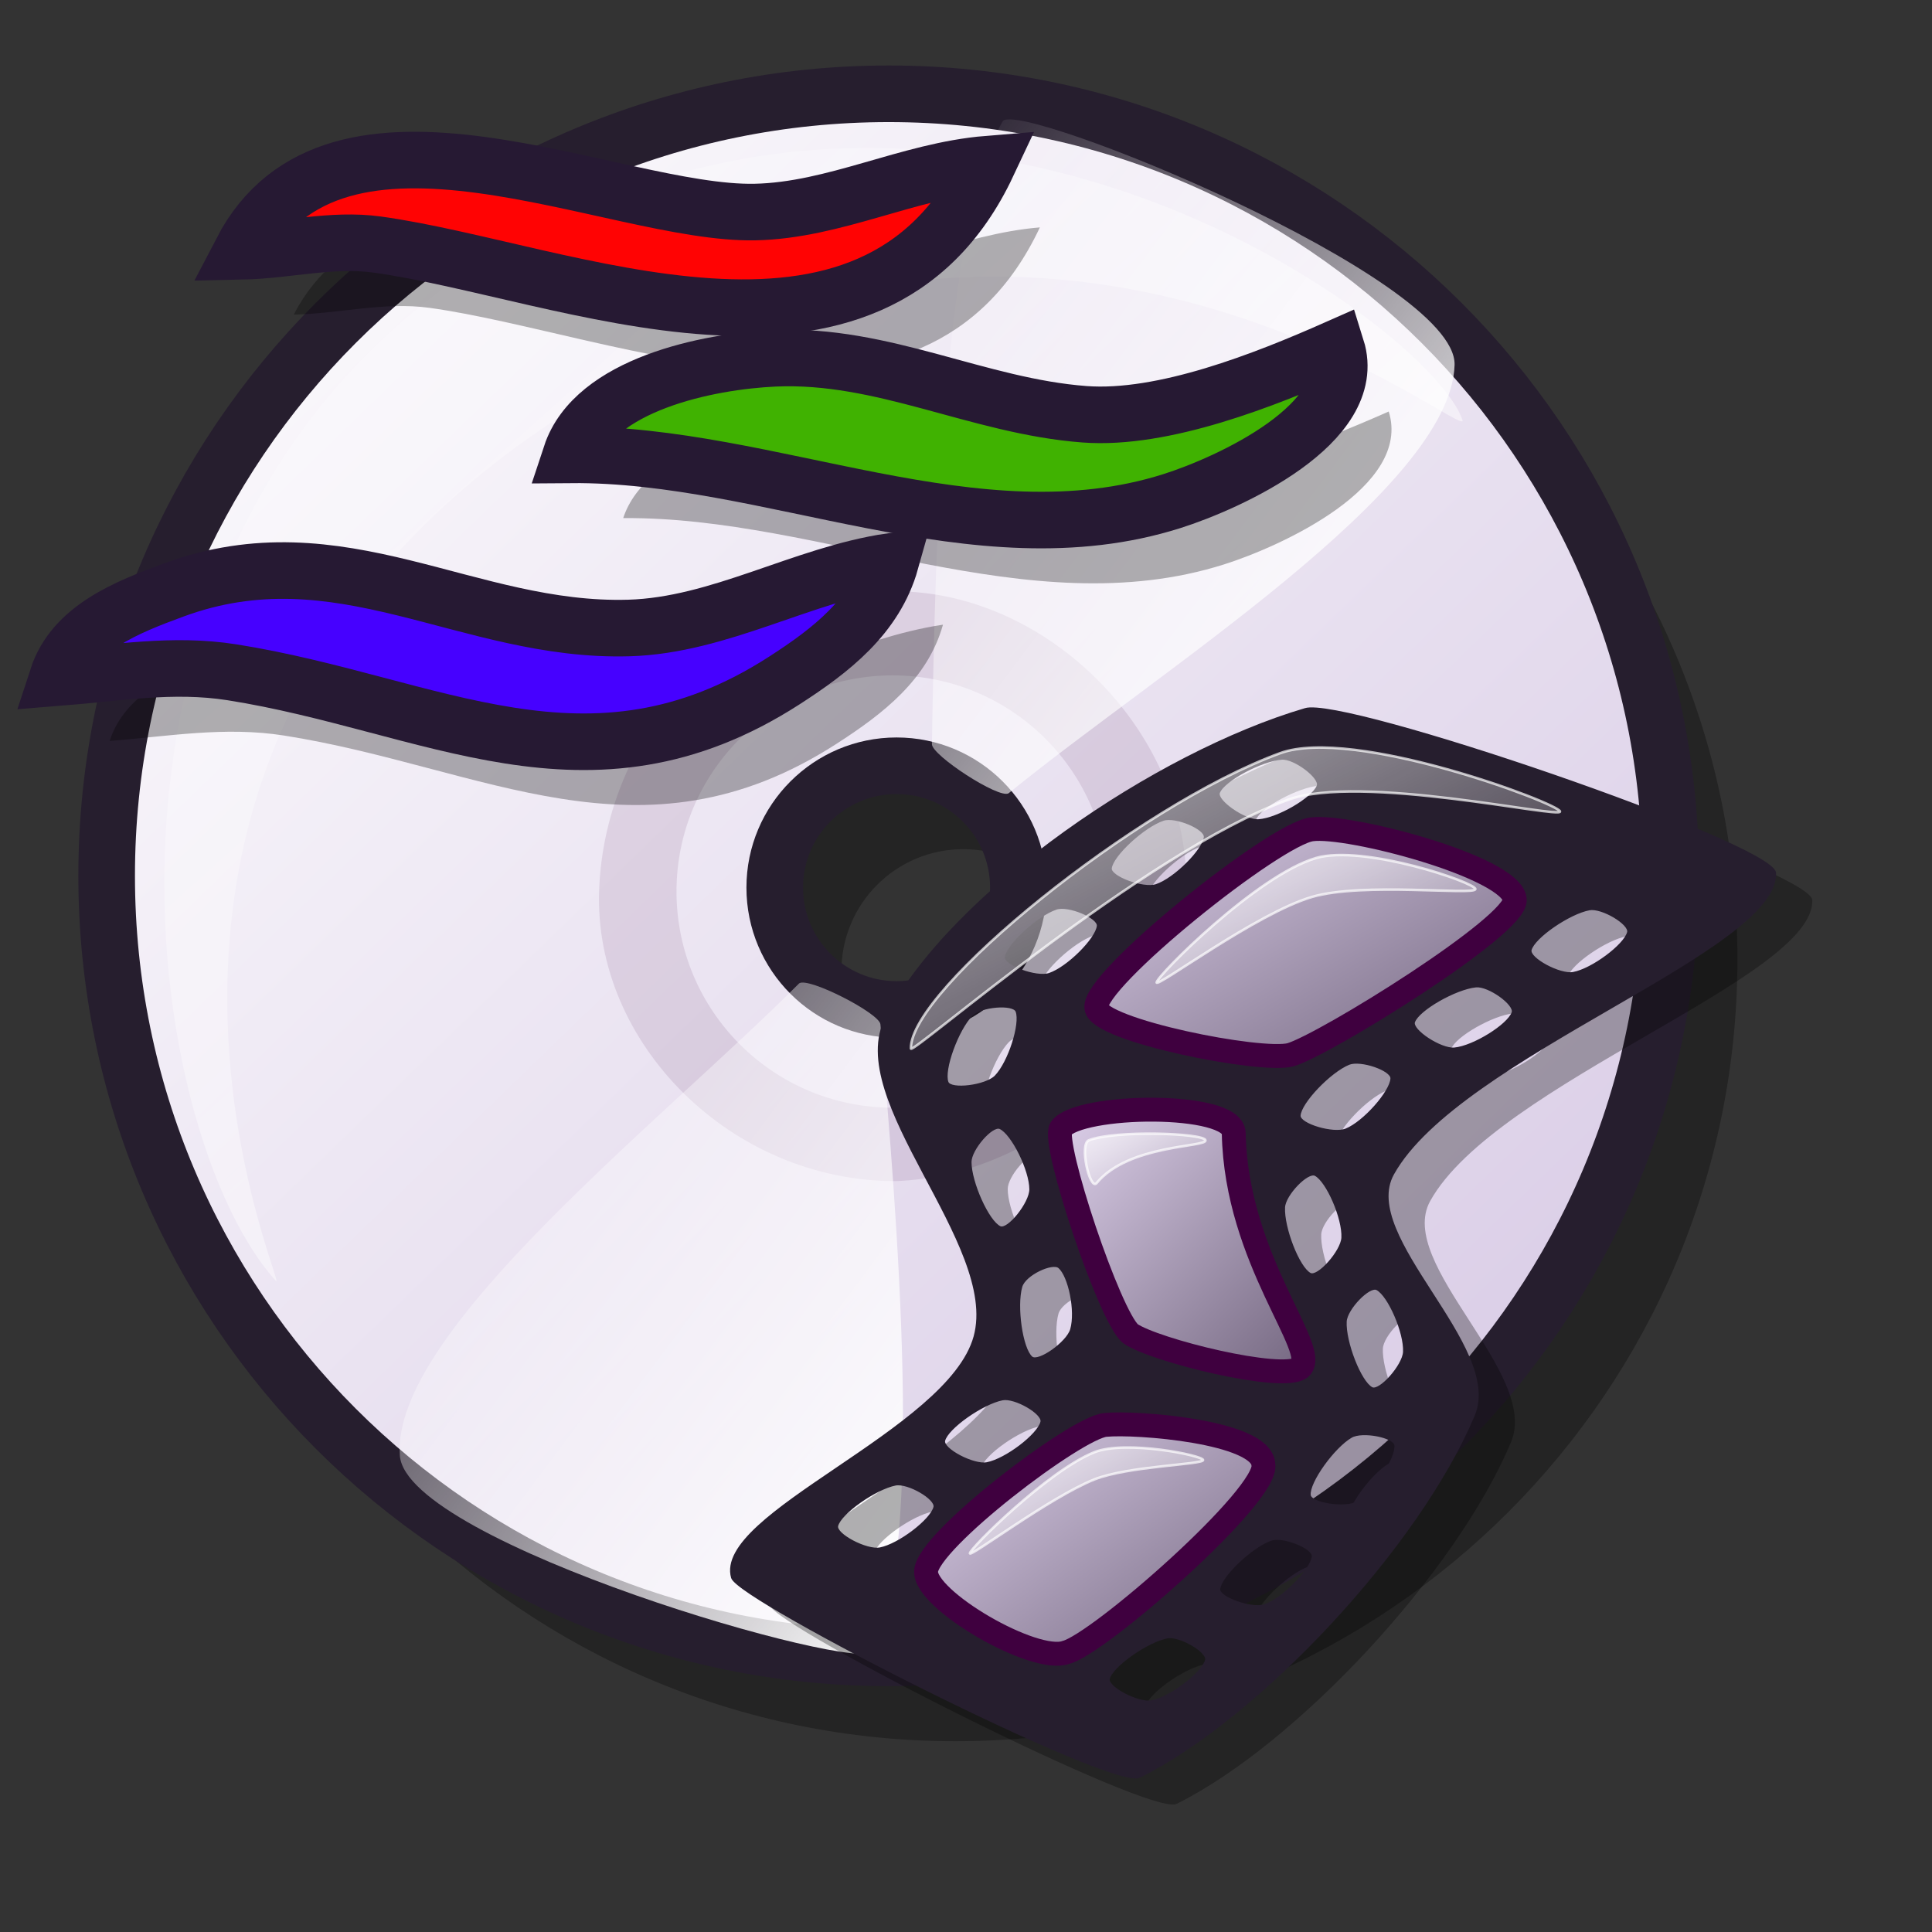 <?xml version="1.0" encoding="UTF-8" standalone="no"?>
<!DOCTYPE svg PUBLIC "-//W3C//DTD SVG 20010904//EN"
"http://www.w3.org/TR/2001/REC-SVG-20010904/DTD/svg10.dtd">
<!-- Created with Inkscape (http://www.inkscape.org/) -->
<svg
   version="1.0"
   x="0"
   y="0"
   width="48pt"
   height="48pt"
   id="svg611"
   sodipodi:version="0.32"
   inkscape:version="0.38.1"
   sodipodi:docname="gst-player-48.svg"
   sodipodi:docbase="/home/ed/Desktop/Lila"
   xmlns="http://www.w3.org/2000/svg"
   xmlns:inkscape="http://www.inkscape.org/namespaces/inkscape"
   xmlns:sodipodi="http://sodipodi.sourceforge.net/DTD/sodipodi-0.dtd"
   xmlns:xlink="http://www.w3.org/1999/xlink">
  <rect width="100%" height="100%" fill="#333333" stroke="none"/>
  <sodipodi:namedview
     id="base"
     pagecolor="#ffffff"
     bordercolor="#666666"
     borderopacity="1.0"
     inkscape:pageopacity="0.0"
     inkscape:pageshadow="2"
     inkscape:zoom="6.9465337"
     inkscape:cx="20.454215"
     inkscape:cy="25.049514"
     inkscape:window-width="640"
     inkscape:window-height="525"
     inkscape:window-x="180"
     inkscape:window-y="304" />
  <defs
     id="defs613">
    <linearGradient
       id="linearGradient923">
      <stop
         style="stop-color:#d9cce6;stop-opacity:1;"
         offset="0"
         id="stop925" />
      <stop
         style="stop-color:#ffffff;stop-opacity:1;"
         offset="1"
         id="stop924" />
    </linearGradient>
    <linearGradient
       id="linearGradient1535">
      <stop
         style="stop-color:#ffffff;stop-opacity:1;"
         offset="0"
         id="stop1537" />
      <stop
         style="stop-color:#ffffff;stop-opacity:0;"
         offset="1"
         id="stop1536" />
    </linearGradient>
    <linearGradient
       id="linearGradient1528">
      <stop
         style="stop-color:#d9cce6;stop-opacity:1;"
         offset="0"
         id="stop1530" />
      <stop
         style="stop-color:#73667f;stop-opacity:1;"
         offset="1"
         id="stop1529" />
    </linearGradient>
    <linearGradient
       id="linearGradient642">
      <stop
         style="stop-color:#ffffff;stop-opacity:1;"
         offset="0"
         id="stop643" />
      <stop
         style="stop-color:#ffffff;stop-opacity:0;"
         offset="1"
         id="stop644" />
    </linearGradient>
    <linearGradient
       id="linearGradient635">
      <stop
         style="stop-color:#e6cfff;stop-opacity:1;"
         offset="0"
         id="stop636" />
      <stop
         style="stop-color:#ffffff;stop-opacity:1;"
         offset="1"
         id="stop637" />
    </linearGradient>
    <linearGradient
       x1="0.877"
       y1="0.914"
       x2="0"
       y2="0.008"
       id="linearGradient638"
       xlink:href="#linearGradient923" />
    <linearGradient
       x1="0.021"
       y1="0.07"
       x2="0.995"
       y2="0.992"
       id="linearGradient641"
       xlink:href="#linearGradient1528" />
    <linearGradient
       x1="0.058"
       y1="0.078"
       x2="0.958"
       y2="0.977"
       id="linearGradient1522"
       xlink:href="#linearGradient1528" />
    <linearGradient
       x1="0.008"
       y1="0.039"
       x2="0.983"
       y2="0.984"
       id="linearGradient1527"
       xlink:href="#linearGradient1528" />
    <linearGradient
       x1="0.004"
       y1="0.008"
       x2="0.985"
       y2="0.984"
       id="linearGradient1532"
       xlink:href="#linearGradient1535" />
    <linearGradient
       x1="0.004"
       y1="0.024"
       x2="1.007"
       y2="1.016"
       id="linearGradient1534"
       xlink:href="#linearGradient642" />
    <linearGradient
       x1="0.011"
       y1="0"
       x2="1"
       y2="0.991"
       id="linearGradient1539"
       xlink:href="#linearGradient1535" />
    <linearGradient
       x1="0.007"
       y1="0.027"
       x2="0.978"
       y2="0.964"
       id="linearGradient1567"
       xlink:href="#linearGradient1535" />
    <linearGradient
       x1="0.974"
       y1="0.953"
       x2="0.005"
       y2="-0.016"
       id="linearGradient1042"
       xlink:href="#linearGradient1535" />
    <linearGradient
       x1="0.95"
       y1="0.945"
       x2="0.025"
       y2="0.016"
       id="linearGradient1044"
       xlink:href="#linearGradient1535" />
    <defs
       id="defs839">
      <linearGradient
         id="linearGradient983">
        <stop
           style="stop-color:#2ad700;stop-opacity:1;"
           offset="0"
           id="stop984" />
        <stop
           style="stop-color:#e5ffe5;stop-opacity:1;"
           offset="1"
           id="stop985" />
      </linearGradient>
      <linearGradient
         id="linearGradient843">
        <stop
           style="stop-color:#ffffff;stop-opacity:1;"
           offset="0"
           id="stop844" />
        <stop
           style="stop-color:#ffffff;stop-opacity:0;"
           offset="1"
           id="stop845" />
      </linearGradient>
      <linearGradient
         id="linearGradient846">
        <stop
           style="stop-color:#a673f3;stop-opacity:1;"
           offset="0"
           id="stop847" />
        <stop
           style="stop-color:#4c3f8c;stop-opacity:1;"
           offset="1"
           id="stop848" />
      </linearGradient>
      <linearGradient
         id="linearGradient849">
        <stop
           style="stop-color:#ffffff;stop-opacity:1;"
           offset="0"
           id="stop850" />
        <stop
           style="stop-color:#ffffff;stop-opacity:0;"
           offset="1"
           id="stop851" />
      </linearGradient>
      <linearGradient
         x1="0"
         y1="0"
         x2="1"
         y2="0"
         id="linearGradient852"
         xlink:href="#linearGradient923"
         gradientUnits="objectBoundingBox"
         spreadMethod="pad" />
      <linearGradient
         x1="0.016"
         y1="0.016"
         x2="1.016"
         y2="0.984"
         id="linearGradient855"
         xlink:href="#linearGradient635" />
      <linearGradient
         x1="-0.007"
         y1="0.023"
         x2="0.986"
         y2="0.992"
         id="linearGradient856"
         xlink:href="#linearGradient642" />
      <linearGradient
         x1="-0"
         y1="0"
         x2="1"
         y2="0"
         id="linearGradient857"
         xlink:href="#linearGradient642" />
      <linearGradient
         x1="0.01"
         y1="0.023"
         x2="1"
         y2="0.992"
         id="linearGradient858"
         xlink:href="#linearGradient642" />
      <linearGradient
         id="linearGradient859"
         xlink:href="#linearGradient1535" />
      <linearGradient
         x1="0.015"
         y1="-0"
         x2="0.989"
         y2="1"
         id="linearGradient860"
         xlink:href="#linearGradient1535" />
      <linearGradient
         x1="0.004"
         y1="0"
         x2="1.004"
         y2="1.042"
         id="linearGradient861"
         xlink:href="#linearGradient1535" />
      <linearGradient
         x1="0.004"
         y1="0.008"
         x2="0.996"
         y2="0.976"
         id="linearGradient862"
         xlink:href="#linearGradient1535" />
    </defs>
    <linearGradient
       x1="0.979"
       y1="0.969"
       x2="0.008"
       y2="0.023"
       id="linearGradient899"
       xlink:href="#linearGradient642" />
    <defs
       id="defs3">
      <linearGradient
         id="linearGradient1224">
        <stop
           offset="0"
           style="stop-color:#ffffff;stop-opacity:1;"
           id="stop1226" />
        <stop
           offset="1"
           style="stop-color:#ffffff;stop-opacity:0;"
           id="stop1225" />
      </linearGradient>
      <linearGradient
         id="linearGradient1057">
        <stop
           offset="0"
           style="stop-color:#ffffff;stop-opacity:1;"
           id="stop1059" />
        <stop
           offset="1"
           style="stop-color:#ffffff;stop-opacity:0;"
           id="stop1058" />
      </linearGradient>
      <linearGradient
         id="linearGradient911">
        <stop
           offset="0"
           style="stop-color:#d9cce6;stop-opacity:1;"
           id="stop913" />
        <stop
           offset="1"
           style="stop-color:#73667f;stop-opacity:1;"
           id="stop912" />
      </linearGradient>
      <linearGradient
         id="linearGradient758">
        <stop
           style="stop-color:#d9cce6;stop-opacity:1;"
           offset="0"
           id="stop759" />
        <stop
           style="stop-color:#73667f;stop-opacity:1;"
           offset="1"
           id="stop760" />
      </linearGradient>
      <linearGradient
         id="linearGradient745">
        <stop
           style="stop-color:#d9cce6;stop-opacity:1;"
           offset="0"
           id="stop746" />
        <stop
           style="stop-color:#73667f;stop-opacity:1;"
           offset="1"
           id="stop747" />
      </linearGradient>
      <linearGradient
         id="linearGradient742">
        <stop
           offset="0"
           style="stop-color:#d9cce6;stop-opacity:1;"
           id="stop744" />
        <stop
           offset="1"
           style="stop-color:#73667f;stop-opacity:1;"
           id="stop743" />
      </linearGradient>
      <linearGradient
         id="linearGradient711">
        <stop
           offset="0"
           style="stop-color:#ffffff;stop-opacity:1;"
           id="stop713" />
        <stop
           offset="1"
           style="stop-color:#ffffff;stop-opacity:0;"
           id="stop712" />
      </linearGradient>
      <linearGradient
         id="linearGradient599">
        <stop
           style="stop-color:#ffffff;stop-opacity:1;"
           offset="0"
           id="stop600" />
        <stop
           style="stop-color:#d9cce6;stop-opacity:1;"
           offset="1"
           id="stop601" />
      </linearGradient>
      <linearGradient
         id="linearGradient584">
        <stop
           style="stop-color:#ffffff;stop-opacity:1;"
           offset="0"
           id="stop585" />
        <stop
           style="stop-color:#ffffff;stop-opacity:0;"
           offset="1"
           id="stop586" />
      </linearGradient>
      <linearGradient
         id="linearGradient578">
        <stop
           style="stop-color:#d9cce6;stop-opacity:1;"
           offset="0"
           id="stop579" />
        <stop
           style="stop-color:#73667f;stop-opacity:1;"
           offset="1"
           id="stop580" />
      </linearGradient>
      <linearGradient
         xlink:href="#linearGradient578"
         id="linearGradient581"
         x1="-0"
         y1="0"
         x2="0.979"
         y2="0.977" />
      <linearGradient
         xlink:href="#linearGradient578"
         id="linearGradient583"
         x1="0.99"
         y1="0.992"
         x2="0.031"
         y2="-0" />
      <linearGradient
         xlink:href="#linearGradient578"
         id="linearGradient922"
         x1="-0"
         y1="-0"
         x2="0.981"
         y2="1.008" />
      <linearGradient
         xlink:href="#linearGradient599"
         id="linearGradient924"
         x1="0.99"
         y1="0.992"
         x2="0.031"
         y2="0" />
      <linearGradient
         xlink:href="#linearGradient584"
         id="linearGradient925"
         x1="-0"
         y1="0"
         x2="0.975"
         y2="0.992" />
      <radialGradient
         xlink:href="#linearGradient578"
         id="radialGradient595"
         cx="0.338"
         cy="0.344"
         r="0.665"
         fx="0.331"
         fy="0.336" />
      <linearGradient
         xlink:href="#linearGradient584"
         id="linearGradient652"
         x1="-0"
         y1="-0"
         x2="0.996"
         y2="0.961" />
      <linearGradient
         xlink:href="#linearGradient584"
         id="linearGradient654"
         x1="0.011"
         y1="0.016"
         x2="0.978"
         y2="0.984" />
      <linearGradient
         xlink:href="#linearGradient758"
         id="linearGradient661"
         x1="0"
         y1="0.031"
         x2="0.966"
         y2="0.953" />
      <linearGradient
         xlink:href="#linearGradient578"
         id="linearGradient616"
         x1="0.024"
         y1="0.031"
         x2="0.967"
         y2="0.969" />
      <linearGradient
         xlink:href="#linearGradient584"
         id="linearGradient618"
         x1="0"
         y1="-0"
         x2="1"
         y2="1.008" />
      <linearGradient
         xlink:href="#linearGradient584"
         id="linearGradient620"
         x1="-0"
         y1="0"
         x2="1"
         y2="0.992" />
      <linearGradient
         xlink:href="#linearGradient584"
         id="linearGradient633"
         x1="0"
         y1="0"
         x2="1"
         y2="0" />
      <sodipodi:namedview
         id="namedview889"
         pagecolor="#ffffff"
         bordercolor="#666666"
         borderopacity="1.0"
         inkscape:pageopacity="0.0"
         inkscape:pageshadow="2"
         inkscape:zoom="0.61399264"
         inkscape:cx="25.3059364"
         inkscape:cy="24.0994836"
         inkscape:window-width="680"
         inkscape:window-height="619"
         inkscape:window-x="128"
         inkscape:window-y="76"
         showgrid="false"
         vertgrid="false"
         snaptogrid="false"
         horizgrid="false"
         snaptoguides="false" />
      <defs
         id="defs890">
        <linearGradient
           id="linearGradient570"
           x1="0"
           y1="0.5"
           x2="1"
           y2="0.5"
           gradientUnits="objectBoundingBox"
           spreadMethod="pad"
           xlink:href="#linearGradient1224" />
        <linearGradient
           id="linearGradient563"
           x1="0"
           y1="0.5"
           x2="1"
           y2="0.5"
           gradientUnits="objectBoundingBox"
           spreadMethod="pad"
           xlink:href="#linearGradient911" />
        <linearGradient
           id="linearGradient566"
           xlink:href="#linearGradient563"
           x1="-0"
           y1="-0"
           x2="0.982"
           y2="0.992" />
        <linearGradient
           id="linearGradient569"
           xlink:href="#linearGradient570"
           x1="-0"
           y1="0"
           x2="1.05"
           y2="0.992" />
        <linearGradient
           id="linearGradient573"
           xlink:href="#linearGradient570" />
        <linearGradient
           id="linearGradient575"
           xlink:href="#linearGradient570" />
        <linearGradient
           id="linearGradient901"
           xlink:href="#linearGradient570" />
        <linearGradient
           id="linearGradient902"
           xlink:href="#linearGradient570" />
        <linearGradient
           id="linearGradient637"
           xlink:href="#linearGradient563" />
        <linearGradient
           id="linearGradient640"
           xlink:href="#linearGradient563" />
        <linearGradient
           id="linearGradient645"
           xlink:href="#linearGradient570" />
        <linearGradient
           id="linearGradient646"
           xlink:href="#linearGradient570" />
        <linearGradient
           x1="0"
           y1="0"
           x2="0.952"
           y2="0.984"
           id="linearGradient647"
           xlink:href="#linearGradient570" />
        <linearGradient
           x1="0.057"
           y1="0.016"
           x2="0.943"
           y2="0.984"
           id="linearGradient675"
           xlink:href="#linearGradient570" />
        <linearGradient
           x1="0.012"
           y1="-0"
           x2="1.012"
           y2="1.016"
           id="linearGradient676"
           xlink:href="#linearGradient570" />
        <linearGradient
           xlink:href="#linearGradient563"
           id="linearGradient684"
           x1="0.092"
           y1="0.125"
           x2="0.934"
           y2="0.922" />
        <linearGradient
           xlink:href="#linearGradient563"
           id="linearGradient685"
           x1="0.066"
           y1="0.078"
           x2="0.943"
           y2="0.953" />
      </defs>
      <defs
         id="defs1214" />
      <sodipodi:namedview
         id="namedview902"
         pagecolor="#ffffff"
         bordercolor="#666666"
         borderopacity="1.0"
         inkscape:pageopacity="0.0"
         inkscape:pageshadow="2"
         inkscape:zoom="2.8244790"
         inkscape:cx="36.880154"
         inkscape:cy="45.734472"
         inkscape:window-width="640"
         inkscape:window-height="501"
         inkscape:window-x="433"
         inkscape:window-y="299" />
      <sodipodi:namedview
         id="namedview934"
         pagecolor="#ffffff"
         bordercolor="#666666"
         borderopacity="1.0"
         inkscape:pageopacity="0.0"
         inkscape:pageshadow="2"
         inkscape:zoom="4.91194111"
         inkscape:cx="27.7856064"
         inkscape:cy="24.9692388"
         inkscape:window-width="640"
         inkscape:window-height="500"
         inkscape:window-x="132"
         inkscape:window-y="207" />
      <defs
         id="defs956">
        <linearGradient
           id="linearGradient957">
          <stop
             style="stop-color:#d9cce6;stop-opacity:1;"
             offset="0"
             id="stop958" />
          <stop
             style="stop-color:#f3e6ff;stop-opacity:1;"
             offset="1"
             id="stop959" />
        </linearGradient>
        <linearGradient
           id="linearGradient960">
          <stop
             style="stop-color:#ffffff;stop-opacity:1;"
             offset="0"
             id="stop961" />
          <stop
             style="stop-color:#ffffff;stop-opacity:0;"
             offset="1"
             id="stop962" />
        </linearGradient>
        <linearGradient
           id="linearGradient963">
          <stop
             style="stop-color:#d9cce6;stop-opacity:1;"
             offset="0"
             id="stop964" />
          <stop
             style="stop-color:#73667f;stop-opacity:1;"
             offset="1"
             id="stop965" />
        </linearGradient>
        <linearGradient
           id="linearGradient966"
           x1="0"
           y1="0.5"
           x2="1"
           y2="0.5"
           gradientUnits="objectBoundingBox"
           spreadMethod="pad"
           xlink:href="#linearGradient1057" />
        <linearGradient
           id="linearGradient967">
          <stop
             style="stop-color:#e6cfff;stop-opacity:1;"
             offset="0"
             id="stop968" />
          <stop
             style="stop-color:#ffffff;stop-opacity:1;"
             offset="1"
             id="stop969" />
        </linearGradient>
        <linearGradient
           x1="0.877"
           y1="0.914"
           x2="0"
           y2="0.008"
           id="linearGradient970"
           xlink:href="#linearGradient923" />
        <linearGradient
           x1="0.021"
           y1="0.07"
           x2="0.995"
           y2="0.992"
           id="linearGradient971"
           xlink:href="#linearGradient1528" />
        <linearGradient
           x1="0.058"
           y1="0.078"
           x2="0.958"
           y2="0.977"
           id="linearGradient972"
           xlink:href="#linearGradient1528" />
        <linearGradient
           x1="0.008"
           y1="0.039"
           x2="0.983"
           y2="0.984"
           id="linearGradient973"
           xlink:href="#linearGradient1528" />
        <linearGradient
           x1="0.004"
           y1="0.008"
           x2="0.985"
           y2="0.984"
           id="linearGradient974"
           xlink:href="#linearGradient1535" />
        <linearGradient
           x1="0.004"
           y1="0.024"
           x2="1.007"
           y2="1.016"
           id="linearGradient975"
           xlink:href="#linearGradient642" />
        <linearGradient
           x1="0.011"
           y1="0"
           x2="1"
           y2="0.991"
           id="linearGradient976"
           xlink:href="#linearGradient1535" />
        <linearGradient
           x1="0.007"
           y1="0.027"
           x2="0.978"
           y2="0.964"
           id="linearGradient977"
           xlink:href="#linearGradient1535" />
        <linearGradient
           x1="0.974"
           y1="0.953"
           x2="0.005"
           y2="-0.016"
           id="linearGradient978"
           xlink:href="#linearGradient1535" />
        <linearGradient
           x1="0.95"
           y1="0.945"
           x2="0.025"
           y2="0.016"
           id="linearGradient979"
           xlink:href="#linearGradient1535" />
        <defs
           id="defs980">
          <linearGradient
             id="linearGradient981">
            <stop
               style="stop-color:#2ad700;stop-opacity:1;"
               offset="0"
               id="stop982" />
            <stop
               style="stop-color:#e5ffe5;stop-opacity:1;"
               offset="1"
               id="stop983" />
          </linearGradient>
          <linearGradient
             id="linearGradient984">
            <stop
               style="stop-color:#ffffff;stop-opacity:1;"
               offset="0"
               id="stop986" />
            <stop
               style="stop-color:#ffffff;stop-opacity:0;"
               offset="1"
               id="stop987" />
          </linearGradient>
          <linearGradient
             id="linearGradient988">
            <stop
               style="stop-color:#a673f3;stop-opacity:1;"
               offset="0"
               id="stop989" />
            <stop
               style="stop-color:#4c3f8c;stop-opacity:1;"
               offset="1"
               id="stop990" />
          </linearGradient>
          <linearGradient
             id="linearGradient991">
            <stop
               style="stop-color:#ffffff;stop-opacity:1;"
               offset="0"
               id="stop992" />
            <stop
               style="stop-color:#ffffff;stop-opacity:0;"
               offset="1"
               id="stop993" />
          </linearGradient>
          <linearGradient
             x1="0"
             y1="0"
             x2="1"
             y2="0"
             id="linearGradient994"
             xlink:href="#linearGradient923"
             gradientUnits="objectBoundingBox"
             spreadMethod="pad" />
          <linearGradient
             x1="0.016"
             y1="0.016"
             x2="1.016"
             y2="0.984"
             id="linearGradient995"
             xlink:href="#linearGradient635" />
          <linearGradient
             x1="-0.007"
             y1="0.023"
             x2="0.986"
             y2="0.992"
             id="linearGradient996"
             xlink:href="#linearGradient642" />
          <linearGradient
             x1="-0"
             y1="0"
             x2="1"
             y2="0"
             id="linearGradient997"
             xlink:href="#linearGradient642" />
          <linearGradient
             x1="0.01"
             y1="0.023"
             x2="1"
             y2="0.992"
             id="linearGradient998"
             xlink:href="#linearGradient642" />
          <linearGradient
             id="linearGradient999"
             xlink:href="#linearGradient1535" />
          <linearGradient
             x1="0.015"
             y1="-0"
             x2="0.989"
             y2="1"
             id="linearGradient980"
             xlink:href="#linearGradient1535" />
          <linearGradient
             x1="0.004"
             y1="0"
             x2="1.004"
             y2="1.042"
             id="linearGradient1001"
             xlink:href="#linearGradient1535" />
          <linearGradient
             x1="0.004"
             y1="0.008"
             x2="0.996"
             y2="0.976"
             id="linearGradient982"
             xlink:href="#linearGradient1535" />
        </defs>
        <linearGradient
           x1="0.979"
           y1="0.969"
           x2="0.008"
           y2="0.023"
           id="linearGradient1003"
           xlink:href="#linearGradient642" />
      </defs>
      <sodipodi:namedview
         id="namedview1092"
         pagecolor="#ffffff"
         bordercolor="#666666"
         borderopacity="1.0"
         inkscape:pageopacity="0.0"
         inkscape:pageshadow="2"
         inkscape:zoom="1.22798528"
         inkscape:cx="19.0849479"
         inkscape:cy="26.4350009"
         inkscape:window-width="640"
         inkscape:window-height="500"
         inkscape:window-x="98"
         inkscape:window-y="299" />
      <defs
         id="defs1093">
        <linearGradient
           id="linearGradient1152">
          <stop
             offset="0"
             style="stop-color:#ffffff;stop-opacity:1;"
             id="stop1154" />
          <stop
             offset="1"
             style="stop-color:#ffffff;stop-opacity:0;"
             id="stop1153" />
        </linearGradient>
        <linearGradient
           id="linearGradient1149">
          <stop
             offset="0"
             style="stop-color:#ffffff;stop-opacity:1;"
             id="stop1151" />
          <stop
             offset="1"
             style="stop-color:#ffffff;stop-opacity:0;"
             id="stop1150" />
        </linearGradient>
        <linearGradient
           id="linearGradient1146">
          <stop
             offset="0"
             style="stop-color:#ffffff;stop-opacity:1;"
             id="stop1148" />
          <stop
             offset="1"
             style="stop-color:#d9cce6;stop-opacity:1;"
             id="stop1147" />
        </linearGradient>
        <linearGradient
           id="linearGradient778">
          <stop
             style="stop-color:#d9cce6;stop-opacity:1;"
             offset="0"
             id="stop780" />
          <stop
             style="stop-color:#73667f;stop-opacity:1;"
             offset="1"
             id="stop779" />
        </linearGradient>
        <linearGradient
           id="linearGradient1106">
          <stop
             style="stop-color:#ffffff;stop-opacity:1;"
             offset="0"
             id="stop1107" />
          <stop
             style="stop-color:#ffffff;stop-opacity:0;"
             offset="1"
             id="stop1108" />
        </linearGradient>
        <linearGradient
           id="linearGradient1109">
          <stop
             style="stop-color:#cac5fa;stop-opacity:1;"
             offset="0"
             id="stop564" />
          <stop
             style="stop-color:#9500ed;stop-opacity:1;"
             offset="1"
             id="stop565" />
        </linearGradient>
        <linearGradient
           x1="0.025"
           y1="0.008"
           x2="0.975"
           y2="0.984"
           id="linearGradient1112"
           xlink:href="#linearGradient778" />
        <linearGradient
           x1="0"
           y1="0"
           x2="0.982"
           y2="0.85"
           id="linearGradient1113"
           xlink:href="#linearGradient570" />
        <linearGradient
           x1="0.008"
           y1="0.016"
           x2="0.977"
           y2="0.992"
           id="linearGradient1114"
           xlink:href="#linearGradient570" />
        <linearGradient
           x1="-0.146"
           y1="0"
           x2="0.976"
           y2="0.703"
           id="linearGradient1115"
           xlink:href="#linearGradient570" />
        <linearGradient
           x1="0.005"
           y1="0.031"
           x2="1.005"
           y2="0.984"
           id="linearGradient1116"
           xlink:href="#linearGradient778" />
        <linearGradient
           x1="0.018"
           y1="0.031"
           x2="1.009"
           y2="1.008"
           id="linearGradient1117"
           xlink:href="#linearGradient570" />
        <linearGradient
           id="linearGradient1118"
           xlink:href="#linearGradient778"
           x1="0.008"
           y1="0.008"
           x2="0.983"
           y2="0.969" />
        <linearGradient
           id="linearGradient1119"
           xlink:href="#linearGradient1146"
           x1="0.034"
           y1="0.026"
           x2="0.986"
           y2="0.955" />
        <linearGradient
           x1="0.011"
           y1="0.038"
           x2="0.989"
           y2="0.987"
           id="linearGradient1120"
           xlink:href="#linearGradient570" />
        <linearGradient
           x1="0.057"
           y1="0.023"
           x2="0.868"
           y2="0.977"
           id="linearGradient1121"
           xlink:href="#linearGradient570" />
        <linearGradient
           x1="0"
           y1="0"
           x2="0.952"
           y2="0.984"
           id="linearGradient1122"
           xlink:href="#linearGradient570" />
        <linearGradient
           x1="0.057"
           y1="0.016"
           x2="0.943"
           y2="0.984"
           id="linearGradient1123"
           xlink:href="#linearGradient570" />
        <linearGradient
           x1="0.012"
           y1="-0"
           x2="1.012"
           y2="1.016"
           id="linearGradient1124"
           xlink:href="#linearGradient570" />
        <defs
           id="defs1125">
          <linearGradient
             id="linearGradient1126"
             x1="0"
             y1="0"
             x2="1"
             y2="0"
             gradientUnits="objectBoundingBox"
             spreadMethod="pad"
             xlink:href="#linearGradient1149" />
          <linearGradient
             x1="0"
             y1="0"
             x2="1"
             y2="0"
             id="linearGradient1127"
             xlink:href="#linearGradient778"
             gradientUnits="objectBoundingBox"
             spreadMethod="pad" />
          <linearGradient
             id="linearGradient1128"
             x1="0"
             y1="0"
             x2="1"
             y2="0"
             gradientUnits="objectBoundingBox"
             spreadMethod="pad"
             xlink:href="#linearGradient1152" />
          <linearGradient
             id="linearGradient1129"
             x1="0"
             y1="0"
             x2="1"
             y2="0"
             gradientUnits="objectBoundingBox"
             spreadMethod="pad"
             xlink:href="#linearGradient1146" />
          <linearGradient
             x1="0.984"
             y1="0.961"
             x2="-0.008"
             y2="0.008"
             id="linearGradient1130"
             xlink:href="#linearGradient1528" />
          <linearGradient
             x1="0.028"
             y1="0.023"
             x2="1"
             y2="1.016"
             id="linearGradient1131"
             xlink:href="#linearGradient642" />
          <linearGradient
             x1="-0"
             y1="0.016"
             x2="0.727"
             y2="0.984"
             id="linearGradient1132"
             xlink:href="#linearGradient642" />
          <linearGradient
             x1="0.028"
             y1="0.008"
             x2="1.009"
             y2="0.992"
             id="linearGradient1133"
             xlink:href="#linearGradient1535" />
          <linearGradient
             x1="0.011"
             y1="0.031"
             x2="0.968"
             y2="0.992"
             id="linearGradient1134"
             xlink:href="#linearGradient635" />
          <linearGradient
             x1="0.007"
             y1="-0.013"
             x2="0.996"
             y2="0.974"
             id="linearGradient1135"
             xlink:href="#linearGradient635" />
          <linearGradient
             x1="0.017"
             y1="0"
             x2="0.974"
             y2="0.984"
             id="linearGradient1136"
             xlink:href="#linearGradient1535" />
          <linearGradient
             id="linearGradient1137"
             xlink:href="#linearGradient1535" />
        </defs>
      </defs>
    </defs>
    <sodipodi:namedview
       id="namedview1050"
       pagecolor="#ffffff"
       bordercolor="#666666"
       borderopacity="1.0"
       inkscape:pageopacity="0.0"
       inkscape:pageshadow="2"
       inkscape:zoom="5.6568543"
       inkscape:cx="42.348687"
       inkscape:cy="31.047335"
       inkscape:window-width="786"
       inkscape:window-height="635"
       inkscape:window-x="614"
       inkscape:window-y="156"
       showborder="true"
       showgrid="true"
       gridspacingx="1pt"
       gridspacingy="1pt"
       snaptogrid="false" />
  </defs>
  <path
     d="M 35.944 32.165 C 35.944 34.392 34.137 36.2 31.909 36.2 C 29.681 36.2 27.873 34.392 27.873 32.165 C 27.873 29.937 29.681 28.129 31.909 28.129 C 34.137 28.129 35.944 29.937 35.944 32.165 z M 57.554 31.774 C 57.554 46.074 45.949 57.68 31.649 57.68 C 17.348 57.68 5.743 46.074 5.743 31.774 C 5.743 17.474 17.348 5.868 31.649 5.868 C 45.949 5.868 57.554 17.474 57.554 31.774 z "
     style="font-size:12;opacity:0.303;fill-rule:evenodd;stroke-width:12.5;"
     id="path782" />
  <path
     d="M 33.735 29.403 C 33.735 31.631 31.927 33.439 29.7 33.439 C 27.472 33.439 25.664 31.631 25.664 29.403 C 25.664 27.175 27.472 25.367 29.7 25.367 C 31.927 25.367 33.735 27.175 33.735 29.403 z M 55.345 29.012 C 55.345 43.312 43.739 54.918 29.439 54.918 C 15.139 54.918 3.533 43.312 3.533 29.012 C 3.533 14.712 15.139 3.107 29.439 3.107 C 43.739 3.107 55.345 14.712 55.345 29.012 z "
     style="font-size:12;fill:url(#linearGradient638);fill-rule:evenodd;stroke:#261e2e;stroke-width:1.875;stroke-dasharray:none;"
     id="path773" />
  <path
     d="M 9.131 42.421 C 4.355 37.126 1.322 15.146 19.025 7.012 C 33.388 0.47 47.442 10.954 48.446 13.911 C 48.742 14.745 36.463 4.364 21.759 11.959 C 0.181 23.006 9.719 43.091 9.131 42.421 z "
     style="font-size:12;opacity:0.7;fill:url(#linearGradient1042);fill-rule:evenodd;stroke:none;stroke-width:1pt;stroke-opacity:1;"
     id="path774" />
  <path
     d="M 39.292 29.587 C 39.292 34.662 34.55 38.96 29.662 39.126 C 24.218 39.126 19.666 34.57 19.847 29.495 C 20.034 24.236 24.218 19.588 29.662 19.588 C 34.737 19.588 39.483 24.331 39.292 29.587 z M 36.729 29.533 C 36.729 33.485 33.522 36.693 29.57 36.693 C 25.617 36.693 22.41 33.485 22.41 29.533 C 22.41 25.581 25.617 22.373 29.57 22.373 C 33.522 22.373 36.729 25.581 36.729 29.533 z "
     style="font-size:12;opacity:0.101;fill:#3f003f;fill-rule:evenodd;stroke-width:1pt;"
     id="path779" />
  <path
     d="M 30.871 24.651 C 30.866 25.02 33.093 26.472 33.41 26.279 C 38.36 22.242 48.063 16.194 48.185 12.089 C 48.27 9.188 33.68 3.273 33.215 4.018 C 31.21 7.507 30.982 18.078 30.871 24.651 z "
     style="font-size:12;fill:url(#linearGradient1044);fill-rule:evenodd;stroke-width:1pt;"
     id="path780" />
  <path
     d="M 29.165 33.932 C 29.132 33.564 26.767 32.351 26.472 32.576 C 21.967 37.104 12.942 44.124 13.246 48.22 C 13.462 51.114 28.587 55.486 28.972 54.697 C 30.604 51.019 29.736 40.481 29.165 33.932 z "
     style="font-size:12;fill:url(#linearGradient899);fill-rule:evenodd;stroke-width:1pt;"
     id="path781" />
  <path
     d="M 25.48 53.161 C 24.864 51.035 32.653 48.293 33.512 45.174 C 34.356 42.107 29.154 37.331 30.591 34.602 C 32.804 30.401 39.54 25.832 44.464 24.383 C 45.735 23.974 59.856 28.812 60.033 29.801 C 60.162 32.373 49.548 35.875 47.377 39.785 C 46.222 41.866 51.016 45.487 50.055 47.772 C 48.217 52.143 42.91 57.802 38.981 59.753 C 38.172 60.215 25.739 53.937 25.48 53.161 z M 51.935 32.363 C 51.863 32.645 52.898 33.205 53.343 33.124 C 53.974 33.01 55.052 32.202 55.16 31.777 C 55.231 31.499 54.296 30.942 53.881 31.017 C 53.221 31.137 52.042 31.943 51.935 32.363 z M 48.072 34.749 C 47.977 35.025 48.962 35.669 49.411 35.626 C 50.05 35.565 51.192 34.85 51.335 34.436 C 51.43 34.165 50.544 33.532 50.125 33.572 C 49.456 33.636 48.214 34.34 48.072 34.749 z M 44.283 37.853 C 44.27 38.144 45.399 38.48 45.817 38.31 C 46.411 38.069 47.301 37.057 47.321 36.62 C 47.333 36.333 46.303 35.979 45.913 36.137 C 45.291 36.39 44.302 37.42 44.283 37.853 z M 44.632 43.091 C 44.891 43.226 45.672 42.346 45.696 41.895 C 45.729 41.254 45.189 40.02 44.801 39.817 C 44.546 39.684 43.79 40.468 43.768 40.888 C 43.733 41.559 44.248 42.891 44.632 43.091 z M 46.674 46.875 C 46.933 47.01 47.715 46.13 47.738 45.679 C 47.771 45.038 47.231 43.804 46.843 43.601 C 46.588 43.468 45.832 44.252 45.81 44.672 C 45.776 45.343 46.29 46.675 46.674 46.875 z M 44.618 50.419 C 44.646 50.71 45.811 50.884 46.201 50.657 C 46.756 50.335 47.495 49.208 47.453 48.772 C 47.425 48.487 46.355 48.281 45.991 48.492 C 45.411 48.83 44.576 49.988 44.618 50.419 z M 41.62 53.534 C 41.593 53.825 42.704 54.215 43.13 54.066 C 43.735 53.855 44.674 52.888 44.715 52.452 C 44.742 52.167 43.73 51.762 43.333 51.901 C 42.699 52.123 41.661 53.103 41.62 53.534 z M 37.962 56.505 C 37.893 56.789 38.935 57.337 39.378 57.251 C 40.008 57.13 41.077 56.31 41.181 55.884 C 41.249 55.605 40.307 55.059 39.893 55.138 C 39.234 55.266 38.064 56.085 37.962 56.505 z M 41.609 27.152 C 41.506 27.425 42.475 28.095 42.925 28.064 C 43.565 28.02 44.725 27.335 44.88 26.925 C 44.981 26.657 44.112 26 43.692 26.029 C 43.022 26.075 41.762 26.747 41.609 27.152 z M 38.028 29.658 C 37.997 29.948 39.101 30.356 39.529 30.214 C 40.138 30.012 41.092 29.06 41.139 28.624 C 41.17 28.339 40.165 27.919 39.766 28.052 C 39.128 28.264 38.075 29.228 38.028 29.658 z M 34.484 32.602 C 34.453 32.892 35.557 33.3 35.986 33.157 C 36.594 32.955 37.548 32.003 37.595 31.567 C 37.626 31.282 36.621 30.862 36.222 30.995 C 35.584 31.207 34.531 32.171 34.484 32.602 z M 32.619 36.746 C 32.724 37.018 33.892 36.871 34.207 36.548 C 34.654 36.088 35.061 34.803 34.903 34.395 C 34.799 34.127 33.714 34.218 33.42 34.52 C 32.952 35.002 32.462 36.343 32.619 36.746 z M 34.359 41.543 C 34.624 41.665 35.359 40.745 35.359 40.294 C 35.359 39.652 34.756 38.447 34.358 38.265 C 34.097 38.145 33.382 38.967 33.382 39.388 C 33.382 40.06 33.965 41.363 34.359 41.543 z M 35.405 45.858 C 35.626 46.048 36.587 45.368 36.712 44.934 C 36.89 44.318 36.645 43.163 36.313 42.877 C 36.095 42.69 35.18 43.112 35.064 43.516 C 34.878 44.162 35.076 45.575 35.405 45.858 z M 32.508 48.618 C 32.438 48.901 33.481 49.449 33.924 49.363 C 34.554 49.242 35.623 48.422 35.726 47.996 C 35.794 47.718 34.852 47.171 34.439 47.251 C 33.779 47.378 32.61 48.197 32.508 48.618 z M 28.964 51.441 C 28.895 51.724 29.937 52.272 30.38 52.187 C 31.01 52.065 32.079 51.245 32.182 50.819 C 32.25 50.541 31.308 49.994 30.895 50.074 C 30.236 50.201 29.066 51.02 28.964 51.441 z "
     style="font-size:12;opacity:0.303;fill-rule:evenodd;stroke-width:1.25;"
     id="path738" />
  <path
     d="M 24.25 52.266 C 23.635 50.141 31.423 47.399 32.282 44.279 C 33.126 41.213 27.924 36.437 29.361 33.708 C 31.575 29.507 38.31 24.937 43.234 23.489 C 44.506 23.079 58.626 27.918 58.803 28.907 C 58.933 31.479 48.319 34.981 46.148 38.891 C 44.992 40.971 49.786 44.593 48.825 46.878 C 46.987 51.249 41.68 56.907 37.751 58.859 C 36.942 59.321 24.51 53.043 24.25 52.266 z M 50.705 31.468 C 50.633 31.751 51.669 32.31 52.113 32.23 C 52.744 32.115 53.822 31.307 53.931 30.883 C 54.002 30.605 53.066 30.048 52.652 30.123 C 51.991 30.243 50.812 31.049 50.705 31.468 z M 46.842 33.855 C 46.747 34.131 47.732 34.775 48.182 34.732 C 48.82 34.67 49.962 33.956 50.106 33.542 C 50.2 33.271 49.314 32.637 48.895 32.677 C 48.226 32.741 46.984 33.446 46.842 33.855 z M 43.053 36.958 C 43.041 37.25 44.169 37.585 44.587 37.415 C 45.182 37.174 46.072 36.163 46.091 35.725 C 46.104 35.439 45.074 35.085 44.683 35.243 C 44.061 35.496 43.073 36.526 43.053 36.958 z M 43.402 42.197 C 43.661 42.332 44.443 41.451 44.466 41 C 44.499 40.36 43.959 39.125 43.571 38.923 C 43.316 38.79 42.56 39.573 42.538 39.994 C 42.504 40.665 43.018 41.996 43.402 42.197 z M 45.445 45.981 C 45.703 46.116 46.485 45.235 46.508 44.785 C 46.541 44.144 46.001 42.91 45.613 42.707 C 45.359 42.574 44.602 43.357 44.58 43.778 C 44.546 44.449 45.061 45.78 45.445 45.981 z M 43.388 49.525 C 43.417 49.815 44.581 49.989 44.971 49.762 C 45.526 49.44 46.265 48.314 46.223 47.878 C 46.195 47.592 45.126 47.386 44.762 47.598 C 44.181 47.935 43.347 49.094 43.388 49.525 z M 40.391 52.64 C 40.363 52.93 41.474 53.321 41.9 53.172 C 42.505 52.96 43.444 51.994 43.485 51.558 C 43.512 51.272 42.501 50.868 42.103 51.007 C 41.469 51.228 40.431 52.208 40.391 52.64 z M 36.732 55.611 C 36.663 55.894 37.705 56.442 38.148 56.357 C 38.778 56.235 39.847 55.415 39.951 54.99 C 40.019 54.711 39.077 54.164 38.663 54.244 C 38.004 54.371 36.835 55.19 36.732 55.611 z M 40.38 26.258 C 40.277 26.53 41.245 27.201 41.695 27.169 C 42.335 27.125 43.496 26.441 43.65 26.031 C 43.751 25.763 42.883 25.106 42.462 25.135 C 41.792 25.181 40.532 25.852 40.38 26.258 z M 36.798 28.764 C 36.767 29.054 37.871 29.462 38.3 29.319 C 38.908 29.117 39.862 28.165 39.909 27.73 C 39.94 27.445 38.935 27.025 38.536 27.158 C 37.898 27.37 36.845 28.334 36.798 28.764 z M 33.255 31.707 C 33.223 31.997 34.327 32.405 34.756 32.263 C 35.364 32.06 36.318 31.108 36.365 30.673 C 36.396 30.388 35.391 29.968 34.992 30.101 C 34.354 30.313 33.301 31.277 33.255 31.707 z M 31.389 35.852 C 31.494 36.124 32.663 35.977 32.977 35.653 C 33.424 35.193 33.832 33.909 33.673 33.501 C 33.569 33.233 32.484 33.324 32.191 33.626 C 31.723 34.107 31.232 35.448 31.389 35.852 z M 33.129 40.649 C 33.394 40.77 34.129 39.851 34.129 39.399 C 34.129 38.758 33.526 37.553 33.128 37.371 C 32.867 37.251 32.152 38.072 32.152 38.494 C 32.152 39.165 32.735 40.468 33.129 40.649 z M 34.175 44.963 C 34.396 45.153 35.357 44.474 35.482 44.04 C 35.66 43.424 35.415 42.269 35.083 41.983 C 34.865 41.796 33.95 42.217 33.834 42.622 C 33.648 43.267 33.847 44.681 34.175 44.963 z M 31.278 47.723 C 31.209 48.007 32.251 48.555 32.694 48.469 C 33.324 48.347 34.393 47.528 34.497 47.102 C 34.565 46.823 33.623 46.276 33.209 46.356 C 32.55 46.484 31.38 47.303 31.278 47.723 z M 27.734 50.546 C 27.665 50.83 28.707 51.378 29.15 51.292 C 29.78 51.171 30.849 50.351 30.953 49.925 C 31.021 49.646 30.079 49.1 29.665 49.179 C 29.006 49.307 27.836 50.126 27.734 50.546 z "
     style="font-size:12;fill:#261e2e;fill-rule:evenodd;stroke:#261e2e;stroke-width:0.062;stroke-dasharray:none;stroke-opacity:1;"
     id="path737" />
  <path
     d="M 30.678 52.049 C 30.73 51.033 35.644 47.29 36.617 47.202 C 37.617 47.1 41.776 47.418 41.85 48.508 C 42.056 49.507 36.393 54.469 35.31 54.738 C 34.263 55.118 30.624 52.999 30.678 52.049 z "
     style="font-size:12;fill:url(#linearGradient641);fill-rule:evenodd;stroke:#3f003f;stroke-width:0.791;"
     id="path648" />
  <path
     d="M 37.448 44.181 C 38.245 44.731 42.45 45.771 43.073 45.316 C 43.748 44.73 40.95 41.737 40.869 37.537 C 40.849 36.49 35.744 36.563 35.144 37.38 C 34.834 37.853 36.753 43.61 37.448 44.181 z "
     style="font-size:12;fill:url(#linearGradient1522);fill-rule:evenodd;stroke:#3f003f;stroke-width:0.791;"
     id="path649" />
  <path
     d="M 36.318 33.381 C 36.41 34.131 41.753 35.201 42.749 34.941 C 43.88 34.612 50.283 30.638 50.178 29.793 C 50.063 28.723 44.662 27.301 43.448 27.474 C 42.217 27.633 36.191 32.464 36.318 33.381 z "
     style="font-size:12;fill:url(#linearGradient1527);fill-rule:evenodd;stroke:#3f003f;stroke-width:0.791;"
     id="path650" />
  <path
     d="M 32.129 51.456 C 32.129 51.298 34.717 48.721 36.249 48.108 C 37.292 47.691 39.854 48.216 39.854 48.366 C 39.854 48.517 37.364 48.563 36.249 49.009 C 34.789 49.593 32.129 51.598 32.129 51.456 z "
     style="font-size:12;opacity:0.7;fill:url(#linearGradient1534);fill-rule:evenodd;stroke:#ffffff;stroke-width:0.063pt;"
     id="path656" />
  <path
     d="M 36.328 39.189 C 36.108 39.46 35.744 37.901 36.07 37.773 C 36.946 37.429 39.89 37.537 39.933 37.773 C 39.976 38.009 37.395 37.902 36.328 39.189 z "
     style="font-size:12;opacity:0.7;fill:url(#linearGradient1539);fill-rule:evenodd;stroke:#ffffff;stroke-width:0.063pt;"
     id="path657" />
  <path
     d="M 38.315 32.544 C 38.338 32.315 41.642 28.995 43.594 28.423 C 45.161 27.964 48.894 29.239 48.873 29.453 C 48.851 29.669 45.152 29.217 43.465 29.711 C 41.633 30.247 38.295 32.744 38.315 32.544 z "
     style="font-size:12;opacity:0.7;fill:url(#linearGradient1567);fill-rule:evenodd;stroke:#ffffff;stroke-width:0.063pt;"
     id="path658" />
  <path
     d="M 30.175 34.735 C 30.131 32.798 37.668 26.68 42.407 24.95 C 44.836 24.062 51.633 26.615 51.678 26.881 C 51.719 27.13 45.059 25.62 42.665 26.495 C 37.891 28.238 30.163 34.99 30.175 34.735 z "
     style="font-size:12;opacity:0.7;fill:url(#linearGradient1532);fill-rule:evenodd;stroke:#ffffff;stroke-width:0.063pt;"
     id="path655" />
  <g
     id="g1227"
     transform="matrix(0.321,0,0,0.321,42.703,10.171)"
     style="fill-opacity:0.298;stroke-width:4.574;">
    <path
       style="fill:#000000;stroke:none;stroke-opacity:1;stroke-width:4.574;stroke-dasharray:none;fill-opacity:0.298;"
       d="M29 30C33.674 29.904 38.334 28.657 43 29.301C62.271 31.961 94.03 46.456 106 21C97.829 21.667 90.223 25.774 82 25.946C67.388 26.251 38.714 11.314 29 30z"
       id="path1228"
       transform="translate(-131.719,-29.219)" />
    <path
       style="fill:#000000;stroke:none;stroke-opacity:1;stroke-width:4.574;stroke-dasharray:none;fill-opacity:0.298;"
       d="M142 40C134.644 43.257 124.142 47.426 116 46.815C105.015 45.99 95.211 40.535 84 41.039C77.134 41.348 65.398 43.737 63 51C83.545 50.83 104.812 62.164 125 55.78C130.91 53.911 144.422 47.749 142 40z"
       id="path1229"
       transform="translate(-131.719,-29.219)" />
    <path
       style="fill:#000000;stroke:none;stroke-opacity:1;stroke-width:4.574;stroke-dasharray:none;fill-opacity:0.298;"
       d="M10 74C16.063 73.522 21.899 72.478 28 73.439C48.573 76.679 64.789 87.318 85 74.3C89.826 71.192 94.41 67.665 96 62C86.867 63.349 78.342 68.595 69 68.87C52.295 69.362 39.2 58.607 22 64.951C17.182 66.728 11.672 68.862 10 74z"
       id="path1230"
       transform="translate(-131.719,-29.219)" />
  </g>
  <g
     id="g929"
     transform="matrix(0.321,0,0,0.321,40.973,8.075)"
     style="stroke:#261933;stroke-width:5.839;">
    <path
       style="fill:#ff0303;stroke:#261933;stroke-opacity:1;stroke-width:5.839;stroke-dasharray:none;"
       d="M29 30C33.674 29.904 38.334 28.657 43 29.301C62.271 31.961 94.03 46.456 106 21C97.829 21.667 90.223 25.774 82 25.946C67.388 26.251 38.714 11.314 29 30z"
       id="path10"
       transform="translate(-131.719,-29.219)" />
    <path
       style="fill:#40b201;stroke:#261933;stroke-opacity:1;stroke-width:5.839;stroke-dasharray:none;"
       d="M142 40C134.644 43.257 124.142 47.426 116 46.815C105.015 45.99 95.211 40.535 84 41.039C77.134 41.348 65.398 43.737 63 51C83.545 50.83 104.812 62.164 125 55.78C130.91 53.911 144.422 47.749 142 40z"
       id="path73"
       transform="translate(-131.719,-29.219)" />
    <path
       style="fill:#4601ff;stroke:#261933;stroke-opacity:1;stroke-width:5.839;stroke-dasharray:none;"
       d="M10 74C16.063 73.522 21.899 72.478 28 73.439C48.573 76.679 64.789 87.318 85 74.3C89.826 71.192 94.41 67.665 96 62C86.867 63.349 78.342 68.595 69 68.87C52.295 69.362 39.2 58.607 22 64.951C17.182 66.728 11.672 68.862 10 74z"
       id="path182"
       transform="translate(-131.719,-29.219)" />
  </g>
</svg>
